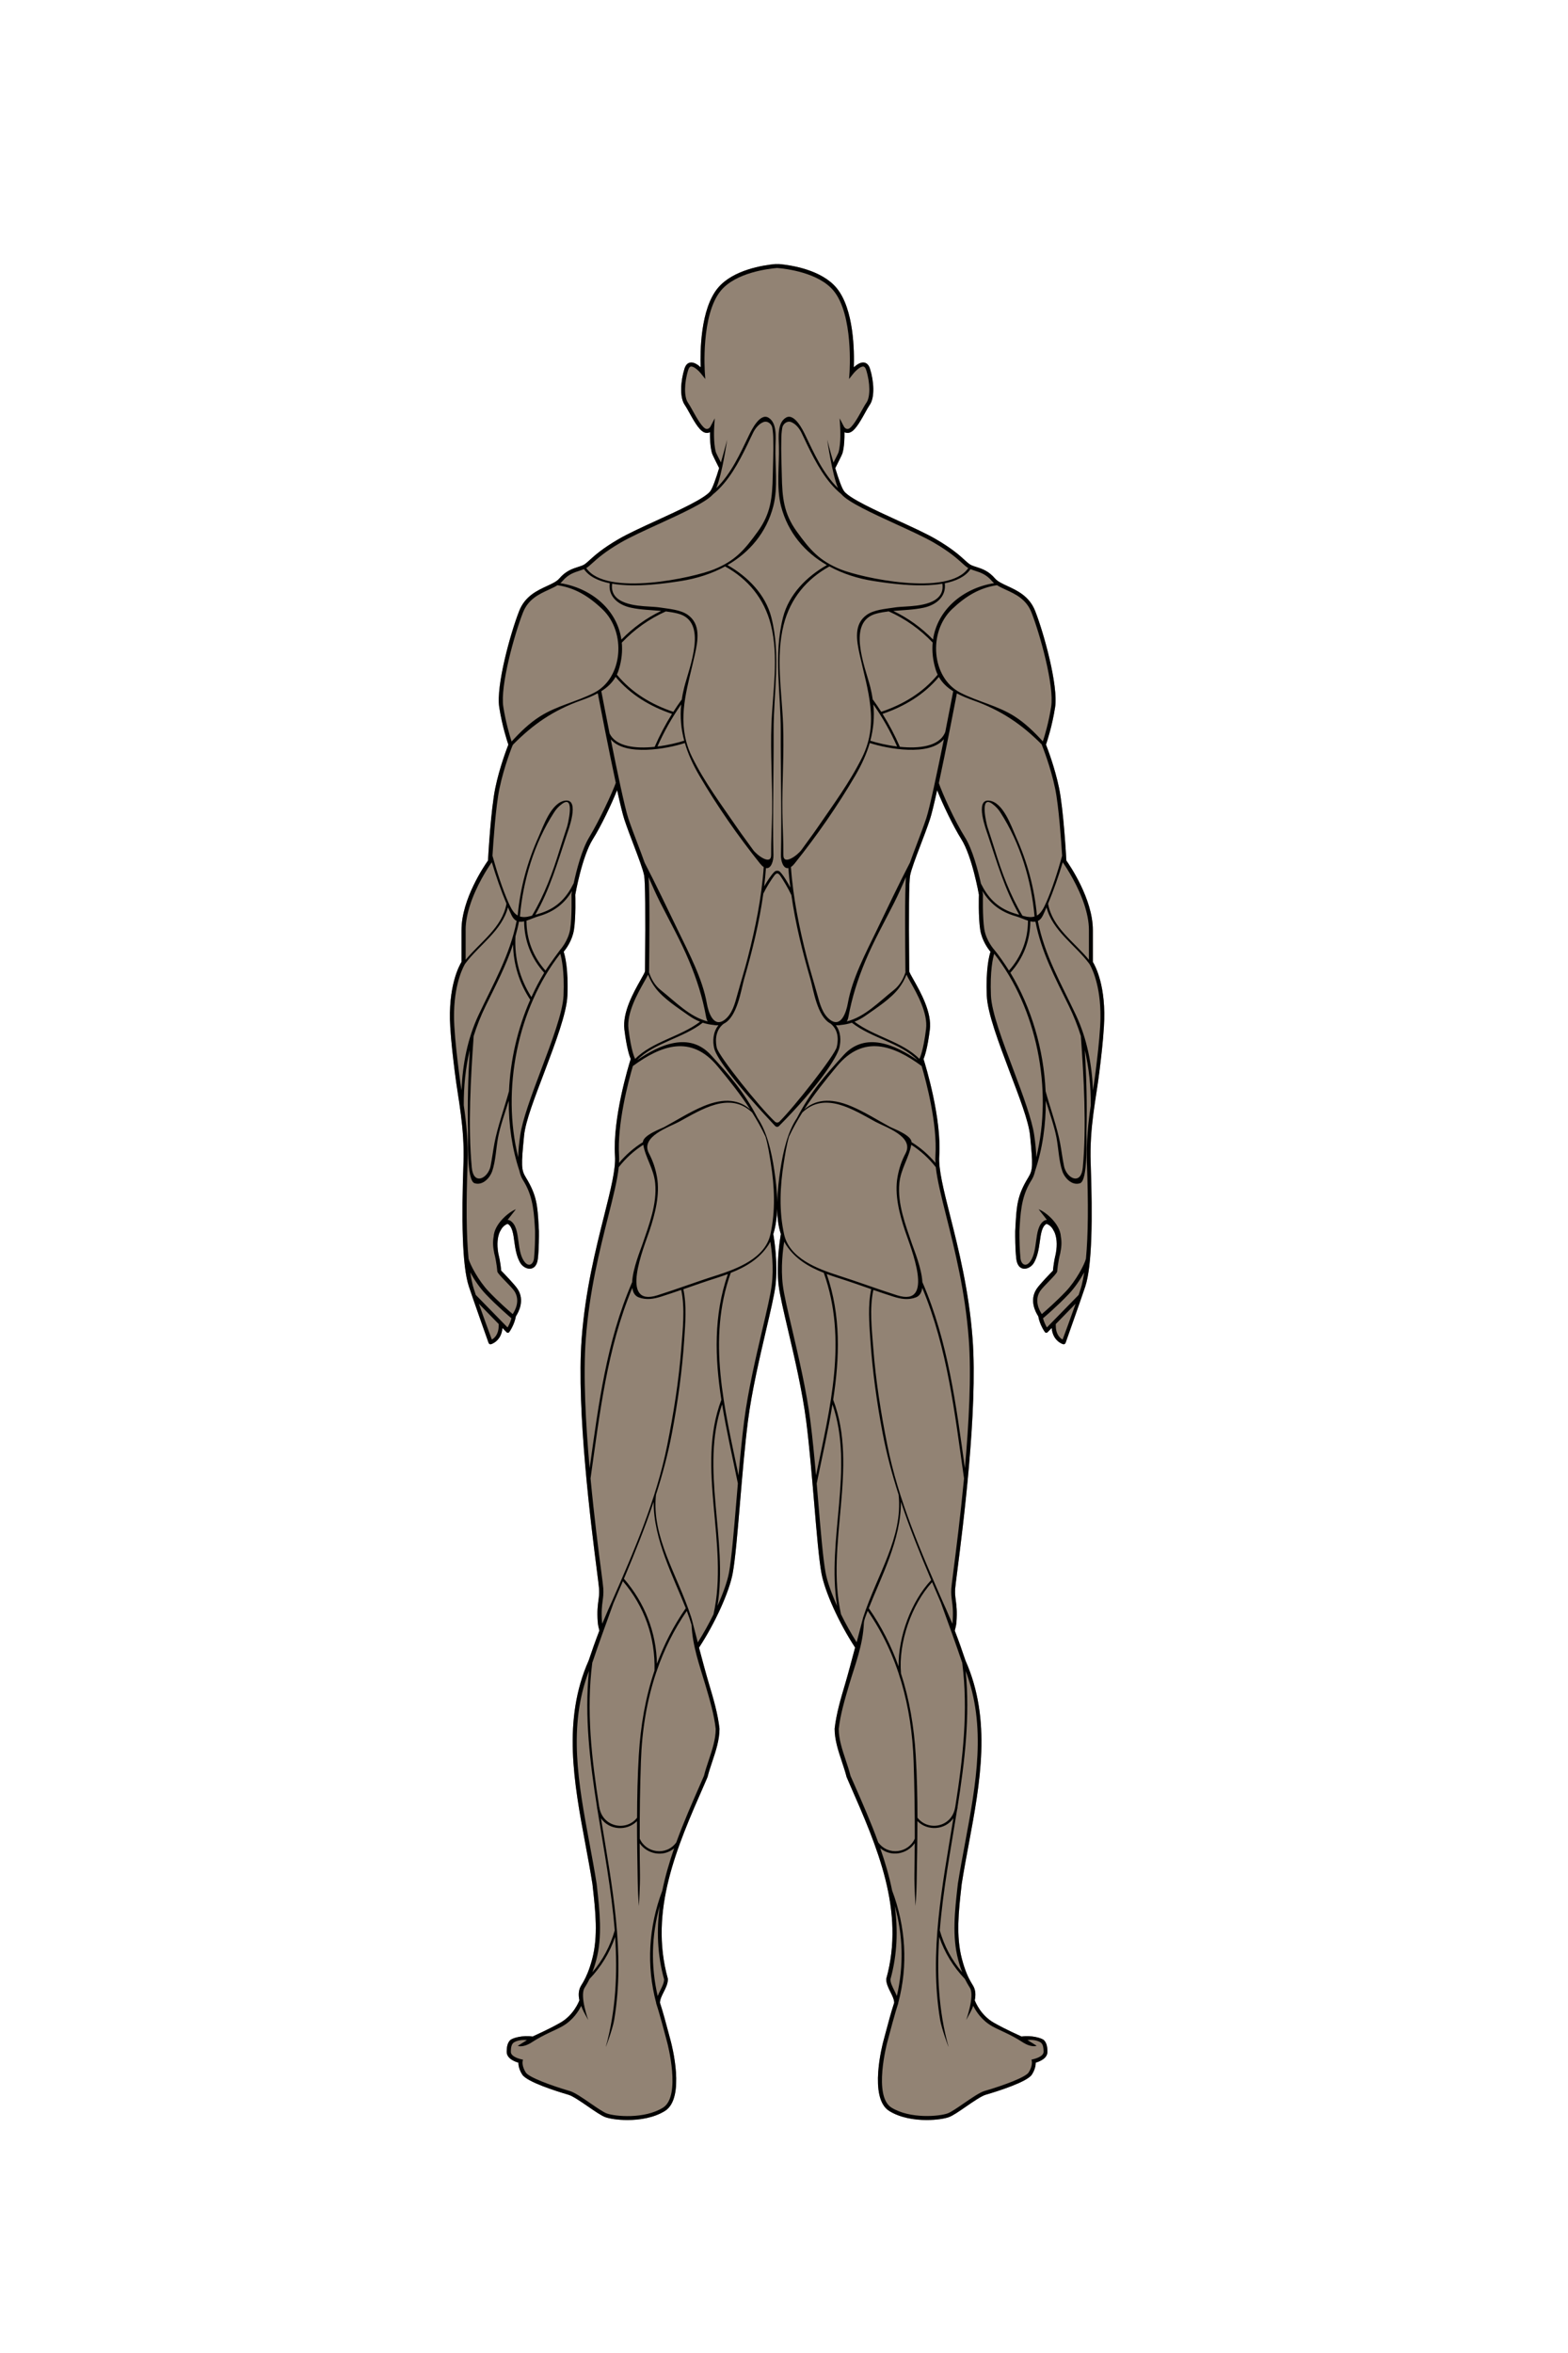 <?xml version="1.0" encoding="utf-8"?>
<!-- Generator: Adobe Illustrator 26.0.1, SVG Export Plug-In . SVG Version: 6.00 Build 0)  -->
<svg version="1.1" id="Layer_1" xmlns="http://www.w3.org/2000/svg" xmlns:xlink="http://www.w3.org/1999/xlink" x="0px" y="0px"
	 viewBox="0 0 432 648" style="enable-background:new 0 0 432 648;" xml:space="preserve">
<style type="text/css">
	.st0{display:none;opacity:0.5;fill:none;stroke:#a89984;stroke-width:0.05;stroke-miterlimit:10;}
	.st1{fill:#928374;}
</style>
<path class="st0" d="M418.44,444.92c-2.94,1.51-8.31,5.17-9.04,17.27"/>
<g id="White_00000008146272988381087930000002203879022052071609_">
	<path class="st1" d="M301.09,264.91v-8.77c0-8.56-6.4-17.88-7.3-19.15c-0.09-1.64-0.8-14.09-2.01-19.98
		c-1.14-5.55-3.18-10.87-3.6-11.94c0.32-0.94,1.71-5.16,2.51-10.29c0.92-5.91-3.09-20.42-5.5-26.54c-1.6-4.06-4.94-5.6-7.62-6.84
		c-1.45-0.67-2.7-1.25-3.41-2.07c-1.81-2.11-3.61-2.69-5.2-3.2c-0.42-0.13-0.82-0.26-1.21-0.42c-0.61-0.24-1.15-0.73-1.97-1.48
		c-1.39-1.26-3.49-3.17-7.99-5.78c-2.6-1.51-6.45-3.27-10.53-5.14c-6.11-2.8-13.04-5.97-14.66-7.97c-0.66-0.81-1.61-3.55-2.48-6.41
		c0.5-0.98,1.86-3.67,1.98-4.08c0.53-1.82,0.58-4.31,0.56-5.82c0.3,0.14,0.67,0.22,1.11,0.17c1.5-0.18,2.91-2.52,4.59-5.56
		c0.47-0.85,0.92-1.66,1.26-2.14c1.46-2.08,1.14-6.58,0.07-9.96c-0.31-0.98-0.84-1.55-1.57-1.69c-1-0.18-2.1,0.58-2.89,1.3
		c0.15-4.2,0.09-16.03-4.76-21.86c-4.18-5.02-12.54-6.26-15.71-6.56h-1.25c-3.17,0.3-11.53,1.55-15.71,6.56
		c-4.85,5.83-4.91,17.65-4.76,21.86c-0.79-0.72-1.88-1.48-2.89-1.3c-0.73,0.13-1.26,0.7-1.57,1.69c-1.06,3.37-1.38,7.88,0.07,9.96
		c0.34,0.49,0.79,1.29,1.26,2.14c1.68,3.04,3.09,5.38,4.59,5.56c0.44,0.06,0.81-0.03,1.11-0.17c-0.02,1.51,0.04,4,0.56,5.82
		c0.12,0.41,1.46,3.06,1.96,4.06c-0.87,2.87-1.83,5.61-2.49,6.43c-1.62,2-8.55,5.17-14.66,7.97c-4.08,1.87-7.94,3.64-10.53,5.14
		c-4.5,2.61-6.6,4.52-7.99,5.78c-0.82,0.74-1.36,1.24-1.97,1.48c-0.39,0.16-0.79,0.28-1.21,0.42c-1.59,0.51-3.39,1.09-5.2,3.2
		c-0.71,0.83-1.96,1.4-3.41,2.07c-2.68,1.24-6.02,2.77-7.62,6.84c-2.41,6.12-6.42,20.63-5.5,26.54c0.8,5.14,2.19,9.35,2.51,10.29
		c-0.42,1.07-2.46,6.39-3.6,11.94c-1.21,5.88-1.92,18.34-2.01,19.98c-0.9,1.27-7.3,10.59-7.3,19.15v8.77
		c-0.61,0.99-3.78,6.71-3.1,17.88c0.26,4.28,0.74,8.23,1.25,12.41c0.9,7.44,2.74,15.14,2.39,25.1c-0.54,15.19-0.41,28.19,1.48,33.96
		c0.81,2.49,5.22,14.98,5.42,15.51c0,0,0.18,0.57,0.73,0.4c0.03-0.01,2.81-0.8,3.11-4.45l1.15,1.18c0.2,0.21,0.55,0.18,0.72-0.05
		l0.05-0.08c0.09-0.12,1.38-1.97,1.78-4.27c0.82-1.25,2.48-4.46,0.47-7.52c-0.83-1.27-3.82-4.34-4.52-5.05
		c-0.05-0.63-0.25-2.61-0.79-4.75c-0.46-2.61-0.19-4.55,0.39-5.89c0.17-0.32,0.34-0.64,0.54-0.96c0.45-0.63,0.99-1.04,1.49-1.23
		c0.13-0.05,0.2-0.03,0.28,0.02c1.17,0.75,1.45,2.77,1.73,4.91c0.27,2,0.63,4.03,1.57,5.68c1.16,2.04,4.47,2.81,4.9-1.08
		c0.31-2.77,0.3-6.18,0.29-7.62l-0.08-1.46c-0.31-5.56-0.52-8.39-3.5-13.25c-1.31-2.13-1.33-3.31-0.51-11.58
		c0.4-4.03,2.99-10.59,5.62-17.55c3-7.95,6.11-16.17,6.31-20.94c0.31-7.39-0.67-11.06-1.02-12.12c0.62-0.75,2.36-3.06,2.83-6.05
		c0.55-3.47,0.38-9.51,0.36-9.66c0.02-0.1,1.84-10.52,4.85-15.3c2.22-3.52,5.21-9.79,6.68-13.51c0.81,3.7,1.54,6.7,2,8.1
		c0.74,2.23,1.69,4.7,2.6,7.1c1.3,3.42,2.53,6.64,2.85,8.33c0.31,1.65,0.39,10.04,0.25,24.92c-0.01,0.78-0.01,1.29-0.01,1.44
		c-0.03,0.28-0.66,1.4-1.22,2.38c-1.89,3.34-5.05,8.93-4.47,13.66c0.65,5.27,1.45,7.47,1.74,8.13c-0.6,1.9-5,16.31-4.33,26.71
		c0.24,3.63-1.19,9.28-2.99,16.44c-2.32,9.23-5.22,20.72-6.2,33.98c-1.45,19.62,2.68,51.84,4.23,63.97c0.33,2.6,0.55,4.31,0.58,4.83
		c0.08,1.28-0.04,2.16-0.18,3.19c-0.19,1.39-0.4,2.97-0.19,5.93c0.05,0.67,0.21,1.47,0.45,2.36c-1.09,2.83-2.09,5.65-2.96,8.26
		c-7.26,16.33-4.03,33.68-0.91,50.46c0.68,3.64,1.38,7.4,1.96,11.08l0.1,0.85c0.74,6.62,1.5,13.47-0.15,19.74
		c-0.84,3.17-1.72,5.02-2.36,6.18c0,0-0.01,0.01-0.01,0.01c-0.06,0.05-0.08,0.11-0.09,0.17c-0.15,0.26-0.29,0.49-0.41,0.68
		c-0.12,0.19-0.21,0.35-0.29,0.49c-0.66,1.19-0.67,2.56-0.38,3.88c-0.2,0.51-1.63,4.13-5.29,6.2c-3.44,1.95-6.51,3.24-7.61,3.79
		c-2.57-0.42-5.59,0.37-6.2,1.03c-0.46,0.49-0.93,1.26-0.93,3.18c0,1.85,2.23,2.7,3.22,2.98c0,0.66,0.16,1.88,1.07,3.29
		c1.3,2.02,9.35,4.56,12.75,5.56c1.16,0.34,3.4,1.88,5.38,3.24c1.86,1.28,3.62,2.49,4.7,2.9c1.1,0.41,3.43,0.81,6.15,0.81
		c3.34,0,7.29-0.6,10.33-2.5c5.75-3.59,1.79-18.51,1.62-19.15c-0.2-0.74-0.42-1.57-0.65-2.43c-0.72-2.7-1.53-5.75-2.35-8.23
		c0.03-0.94,0.52-1.92,1.04-2.95c0.57-1.13,1.15-2.3,1.15-3.53l-0.02-0.15c-5.2-18.71,2.52-36.3,9.99-53.31l0.95-2.2
		c0.36-1.44,0.85-2.91,1.33-4.33c0.97-2.91,1.97-5.92,1.97-8.98c-0.46-4.17-1.67-8.24-2.96-12.56c-0.76-2.56-1.78-6.34-2.69-9.77
		c4.44-6.76,8.35-15.37,9.29-20.49c0.7-3.82,1.31-11.04,2.01-19.41c0.62-7.39,1.33-15.77,2.18-22.46c1.06-8.26,3.25-17.58,5-25.07
		c1.2-5.12,2.24-9.55,2.58-12.21c0.75-5.9-0.34-12.83-0.59-14.27c0.68-2.12,0.98-4.52,1.04-6.97c0.06,2.45,0.35,4.86,1.04,6.97
		c-0.25,1.44-1.34,8.37-0.59,14.27c0.34,2.67,1.38,7.09,2.58,12.21c1.76,7.49,3.94,16.81,5,25.07c0.86,6.69,1.56,15.06,2.19,22.46
		c0.7,8.37,1.31,15.59,2.01,19.41c0.94,5.11,4.83,13.7,9.27,20.46c-0.95,3.58-1.99,7.47-2.68,9.8c-1.28,4.31-2.49,8.39-2.96,12.56
		c0,3.07,1,6.07,1.97,8.98c0.47,1.42,0.97,2.9,1.33,4.33l0.95,2.2c7.47,17.01,15.19,34.6,9.99,53.31l-0.02,0.15
		c0,1.22,0.58,2.39,1.15,3.53c0.52,1.04,1.01,2.01,1.04,2.95c-0.82,2.48-1.63,5.53-2.35,8.23c-0.23,0.87-0.45,1.69-0.65,2.43
		c-0.17,0.64-4.12,15.56,1.62,19.15c3.04,1.9,6.99,2.5,10.33,2.5c2.73,0,5.05-0.4,6.15-0.81c1.08-0.4,2.84-1.61,4.7-2.9
		c1.98-1.36,4.22-2.9,5.38-3.24c3.4-1,11.45-3.54,12.75-5.56c0.91-1.41,1.06-2.63,1.07-3.29c0.99-0.29,3.22-1.13,3.22-2.98
		c0-1.92-0.47-2.68-0.93-3.18c-0.61-0.65-3.62-1.44-6.2-1.03c-1.1-0.55-4.17-1.84-7.61-3.79c-3.66-2.07-5.09-5.69-5.29-6.2
		c0.28-1.32,0.28-2.69-0.38-3.88c-0.08-0.14-0.17-0.3-0.29-0.49c-0.12-0.19-0.26-0.42-0.41-0.68c-0.01-0.06-0.03-0.12-0.09-0.17
		c0,0-0.01-0.01-0.01-0.01c-0.65-1.15-1.53-3.01-2.36-6.18c-1.65-6.27-0.89-13.11-0.15-19.74l0.1-0.85
		c0.58-3.68,1.28-7.44,1.96-11.08c3.12-16.78,6.35-34.13-0.91-50.46c-0.87-2.61-1.86-5.42-2.95-8.24c0.25-0.9,0.41-1.7,0.46-2.38
		c0.21-2.96,0-4.54-0.18-5.93c-0.14-1.02-0.25-1.91-0.18-3.19c0.03-0.52,0.25-2.24,0.58-4.83c1.55-12.13,5.68-44.35,4.23-63.97
		c-0.98-13.26-3.87-24.75-6.2-33.98c-1.8-7.16-3.23-12.82-2.99-16.44c0.68-10.39-3.73-24.81-4.33-26.71
		c0.29-0.66,1.09-2.86,1.74-8.13c0.58-4.72-2.58-10.31-4.47-13.66c-0.56-0.98-1.19-2.1-1.21-2.38c0-0.15,0-0.67-0.01-1.44
		c-0.15-14.88-0.06-23.27,0.25-24.92c0.32-1.69,1.55-4.91,2.85-8.33c0.91-2.39,1.86-4.87,2.6-7.1c0.47-1.4,1.18-4.39,2-8.07
		c1.47,3.73,4.45,9.97,6.66,13.48c3.01,4.77,4.83,15.19,4.85,15.3c-0.01,0.15-0.19,6.18,0.36,9.66c0.47,2.99,2.21,5.3,2.83,6.05
		c-0.35,1.06-1.32,4.73-1.02,12.12c0.2,4.77,3.31,12.99,6.31,20.94c2.63,6.96,5.21,13.53,5.62,17.55c0.82,8.27,0.8,9.45-0.51,11.58
		c-2.99,4.86-3.19,7.69-3.5,13.25l-0.08,1.46c-0.01,1.45-0.02,4.85,0.29,7.62c0.43,3.9,3.74,3.12,4.9,1.08
		c0.94-1.66,1.3-3.68,1.57-5.68c0.29-2.14,0.56-4.16,1.73-4.91c0.08-0.05,0.15-0.07,0.28-0.02c0.51,0.19,1.04,0.6,1.49,1.23
		c0.19,0.32,0.37,0.64,0.54,0.96c0.59,1.34,0.86,3.28,0.39,5.89c-0.54,2.15-0.74,4.12-0.79,4.75c-0.7,0.71-3.69,3.78-4.52,5.05
		c-2.01,3.06-0.35,6.27,0.47,7.52c0.4,2.3,1.69,4.15,1.78,4.27l0.05,0.08c0.17,0.24,0.51,0.26,0.72,0.05l1.15-1.18
		c0.3,3.65,3.08,4.44,3.11,4.45c0.55,0.17,0.73-0.4,0.73-0.4c0.2-0.53,4.6-13.02,5.42-15.51c1.88-5.78,2.02-18.78,1.48-33.96
		c-0.35-9.96,1.49-17.66,2.39-25.1c0.51-4.18,0.99-8.12,1.25-12.41C304.87,271.62,301.7,265.9,301.09,264.91z"/>
</g>
<path id="Outline_black_00000012467778204523605170000009782990369117439880_" d="M301.09,264.91v-8.77c0-8.56-6.4-17.88-7.3-19.15
	c-0.09-1.64-0.8-14.09-2.01-19.98c-1.14-5.55-3.18-10.87-3.6-11.94c0.32-0.94,1.71-5.16,2.51-10.29c0.92-5.91-3.09-20.42-5.5-26.54
	c-1.6-4.06-4.94-5.6-7.62-6.84c-1.45-0.67-2.7-1.25-3.41-2.07c-1.81-2.11-3.61-2.69-5.2-3.2c-0.42-0.13-0.82-0.26-1.21-0.42
	c-0.61-0.24-1.15-0.73-1.97-1.48c-1.39-1.26-3.49-3.17-7.99-5.78c-2.6-1.51-6.45-3.27-10.53-5.14c-6.11-2.8-13.04-5.97-14.66-7.97
	c-0.66-0.81-1.61-3.55-2.48-6.41c0.5-0.98,1.86-3.67,1.98-4.08c0.53-1.82,0.58-4.31,0.56-5.82c0.3,0.14,0.67,0.22,1.11,0.17
	c1.5-0.18,2.91-2.52,4.59-5.56c0.47-0.85,0.92-1.66,1.26-2.14c1.46-2.08,1.14-6.58,0.07-9.96c-0.31-0.98-0.84-1.55-1.57-1.69
	c-1-0.18-2.1,0.58-2.89,1.3c0.15-4.2,0.09-16.03-4.76-21.86c-4.18-5.02-12.54-6.26-15.71-6.56h-1.25
	c-3.17,0.3-11.53,1.55-15.71,6.56c-4.86,5.83-4.91,17.65-4.76,21.86c-0.79-0.72-1.88-1.48-2.89-1.3c-0.73,0.13-1.26,0.7-1.57,1.69
	c-1.06,3.37-1.38,7.88,0.07,9.96c0.34,0.49,0.79,1.29,1.26,2.14c1.68,3.04,3.09,5.38,4.59,5.56c0.44,0.05,0.81-0.03,1.11-0.17
	c-0.02,1.51,0.04,4,0.56,5.82c0.12,0.41,1.46,3.06,1.96,4.06c-0.87,2.87-1.83,5.61-2.49,6.43c-1.62,2-8.55,5.17-14.66,7.97
	c-4.08,1.87-7.94,3.64-10.53,5.14c-4.49,2.61-6.6,4.52-7.99,5.78c-0.82,0.74-1.36,1.24-1.97,1.48c-0.39,0.16-0.79,0.28-1.21,0.42
	c-1.59,0.51-3.39,1.09-5.2,3.2c-0.71,0.83-1.96,1.4-3.41,2.07c-2.68,1.24-6.02,2.77-7.62,6.84c-2.41,6.12-6.42,20.63-5.5,26.54
	c0.8,5.14,2.19,9.35,2.51,10.29c-0.42,1.07-2.46,6.39-3.6,11.94c-1.21,5.88-1.92,18.34-2.01,19.98c-0.9,1.27-7.3,10.59-7.3,19.15
	v8.77c-0.61,0.99-3.78,6.71-3.1,17.88c0.26,4.28,0.74,8.23,1.25,12.41c0.9,7.44,2.74,15.14,2.39,25.1
	c-0.54,15.19-0.41,28.19,1.48,33.96c0.81,2.49,5.22,14.98,5.42,15.51c0,0,0.18,0.57,0.73,0.4c0.03-0.01,2.81-0.8,3.11-4.45
	l1.15,1.18c0.2,0.21,0.55,0.18,0.72-0.05l0.05-0.08c0.09-0.12,1.38-1.97,1.78-4.27c0.82-1.25,2.48-4.46,0.47-7.52
	c-0.83-1.27-3.82-4.34-4.52-5.05c-0.05-0.63-0.25-2.61-0.79-4.75c-0.46-2.61-0.19-4.55,0.39-5.89c0.17-0.32,0.34-0.64,0.54-0.96
	c0.45-0.63,0.99-1.04,1.49-1.23c0.13-0.05,0.2-0.03,0.28,0.02c1.17,0.75,1.45,2.77,1.73,4.91c0.27,2,0.63,4.03,1.57,5.68
	c1.16,2.04,4.47,2.81,4.9-1.08c0.31-2.77,0.3-6.18,0.29-7.62l-0.08-1.46c-0.31-5.56-0.52-8.39-3.5-13.25
	c-1.31-2.13-1.33-3.31-0.51-11.58c0.4-4.03,2.99-10.59,5.62-17.55c3-7.95,6.11-16.17,6.31-20.94c0.31-7.39-0.67-11.06-1.02-12.12
	c0.62-0.75,2.36-3.06,2.83-6.05c0.55-3.47,0.38-9.51,0.36-9.66c0.02-0.1,1.84-10.52,4.85-15.3c2.22-3.52,5.21-9.79,6.68-13.51
	c0.81,3.7,1.54,6.7,2,8.1c0.74,2.23,1.69,4.7,2.6,7.1c1.3,3.42,2.53,6.64,2.85,8.33c0.31,1.65,0.39,10.04,0.25,24.92
	c-0.01,0.78-0.01,1.29-0.01,1.44c-0.03,0.28-0.66,1.4-1.21,2.38c-1.89,3.34-5.05,8.93-4.47,13.66c0.65,5.27,1.45,7.47,1.74,8.13
	c-0.6,1.9-5,16.31-4.33,26.71c0.24,3.63-1.19,9.28-2.99,16.44c-2.32,9.23-5.22,20.72-6.2,33.98c-1.45,19.62,2.68,51.84,4.23,63.97
	c0.33,2.6,0.55,4.31,0.58,4.83c0.08,1.28-0.04,2.16-0.18,3.19c-0.19,1.39-0.4,2.97-0.19,5.93c0.05,0.67,0.21,1.47,0.45,2.36
	c-1.09,2.83-2.09,5.65-2.96,8.26c-7.26,16.33-4.03,33.68-0.91,50.46c0.68,3.64,1.38,7.4,1.96,11.08l0.09,0.85
	c0.74,6.62,1.5,13.47-0.15,19.74c-0.84,3.17-1.72,5.02-2.36,6.18c-0.01,0-0.01,0.01-0.01,0.01c-0.06,0.05-0.08,0.11-0.09,0.17
	c-0.15,0.26-0.29,0.49-0.41,0.68c-0.12,0.19-0.21,0.35-0.29,0.49c-0.66,1.19-0.67,2.56-0.38,3.88c-0.2,0.51-1.63,4.13-5.29,6.2
	c-3.44,1.95-6.51,3.24-7.61,3.79c-2.57-0.42-5.59,0.37-6.2,1.03c-0.46,0.49-0.93,1.26-0.93,3.18c0,1.85,2.23,2.7,3.22,2.98
	c0,0.66,0.16,1.88,1.07,3.29c1.3,2.02,9.35,4.56,12.75,5.56c1.16,0.34,3.4,1.88,5.38,3.24c1.86,1.28,3.62,2.49,4.7,2.9
	c1.1,0.41,3.43,0.81,6.15,0.81c3.34,0,7.29-0.6,10.33-2.5c5.75-3.59,1.79-18.51,1.62-19.15c-0.2-0.74-0.42-1.57-0.65-2.43
	c-0.72-2.69-1.53-5.75-2.35-8.23c0.03-0.94,0.52-1.92,1.04-2.95c0.57-1.13,1.15-2.3,1.15-3.53l-0.02-0.15
	c-5.2-18.71,2.52-36.3,9.99-53.31l0.95-2.2c0.36-1.44,0.85-2.91,1.33-4.33c0.97-2.91,1.97-5.92,1.97-8.98
	c-0.46-4.17-1.67-8.24-2.96-12.56c-0.76-2.56-1.78-6.34-2.69-9.77c4.44-6.76,8.35-15.37,9.29-20.49c0.7-3.82,1.31-11.04,2.01-19.41
	c0.62-7.39,1.33-15.77,2.18-22.46c1.06-8.26,3.25-17.58,5-25.07c1.2-5.12,2.24-9.55,2.58-12.21c0.75-5.9-0.34-12.83-0.59-14.27
	c0.68-2.12,0.98-4.52,1.04-6.97c0.06,2.45,0.35,4.86,1.04,6.97c-0.25,1.44-1.34,8.37-0.59,14.27c0.34,2.67,1.38,7.09,2.58,12.21
	c1.76,7.49,3.94,16.81,5,25.07c0.86,6.69,1.56,15.06,2.19,22.46c0.7,8.37,1.31,15.59,2.01,19.41c0.94,5.11,4.83,13.7,9.27,20.46
	c-0.95,3.58-1.99,7.47-2.68,9.8c-1.28,4.31-2.49,8.39-2.96,12.56c0,3.07,1,6.07,1.97,8.98c0.47,1.42,0.97,2.9,1.33,4.33l0.95,2.2
	c7.47,17.01,15.19,34.6,9.99,53.31l-0.02,0.15c0,1.22,0.58,2.39,1.15,3.53c0.52,1.04,1.01,2.01,1.04,2.95
	c-0.82,2.48-1.63,5.53-2.35,8.23c-0.23,0.87-0.45,1.69-0.65,2.43c-0.17,0.64-4.12,15.56,1.62,19.15c3.04,1.9,6.99,2.5,10.33,2.5
	c2.73,0,5.05-0.4,6.15-0.81c1.08-0.4,2.84-1.61,4.7-2.9c1.98-1.36,4.22-2.9,5.38-3.24c3.4-1,11.45-3.54,12.75-5.56
	c0.91-1.41,1.06-2.63,1.07-3.29c0.99-0.29,3.22-1.13,3.22-2.98c0-1.92-0.47-2.68-0.93-3.18c-0.61-0.65-3.62-1.44-6.2-1.03
	c-1.1-0.55-4.17-1.84-7.61-3.79c-3.66-2.07-5.09-5.69-5.29-6.2c0.28-1.32,0.28-2.68-0.38-3.88c-0.08-0.14-0.17-0.3-0.29-0.49
	c-0.12-0.19-0.25-0.42-0.41-0.68c-0.01-0.06-0.03-0.12-0.09-0.17c0,0-0.01-0.01-0.01-0.01c-0.65-1.15-1.53-3.01-2.36-6.18
	c-1.65-6.27-0.89-13.11-0.15-19.74l0.09-0.85c0.58-3.68,1.28-7.44,1.96-11.08c3.12-16.78,6.35-34.13-0.91-50.46
	c-0.87-2.61-1.86-5.42-2.95-8.24c0.25-0.9,0.41-1.7,0.46-2.38c0.21-2.96,0-4.54-0.18-5.93c-0.14-1.02-0.25-1.91-0.18-3.19
	c0.03-0.52,0.25-2.24,0.58-4.83c1.55-12.13,5.68-44.35,4.23-63.97c-0.98-13.26-3.87-24.75-6.2-33.98
	c-1.8-7.16-3.23-12.82-2.99-16.44c0.68-10.39-3.73-24.81-4.33-26.71c0.29-0.66,1.09-2.86,1.74-8.13c0.58-4.72-2.58-10.31-4.47-13.66
	c-0.56-0.98-1.19-2.1-1.21-2.38c0-0.15,0-0.67-0.01-1.44c-0.15-14.88-0.06-23.27,0.25-24.92c0.32-1.69,1.55-4.91,2.85-8.33
	c0.91-2.39,1.86-4.87,2.6-7.1c0.47-1.4,1.18-4.39,2-8.07c1.47,3.73,4.45,9.97,6.66,13.48c3.01,4.77,4.83,15.19,4.85,15.3
	c-0.01,0.15-0.19,6.18,0.36,9.66c0.47,2.99,2.21,5.3,2.83,6.05c-0.35,1.06-1.32,4.73-1.02,12.12c0.2,4.77,3.31,12.99,6.31,20.94
	c2.63,6.96,5.21,13.53,5.61,17.55c0.82,8.27,0.8,9.45-0.51,11.58c-2.99,4.86-3.19,7.69-3.5,13.25l-0.08,1.46
	c-0.01,1.45-0.02,4.85,0.29,7.62c0.43,3.9,3.74,3.12,4.9,1.08c0.94-1.66,1.3-3.68,1.57-5.68c0.29-2.14,0.56-4.16,1.73-4.91
	c0.08-0.05,0.15-0.07,0.28-0.02c0.51,0.19,1.04,0.6,1.49,1.23c0.19,0.32,0.37,0.64,0.54,0.96c0.59,1.34,0.86,3.28,0.39,5.89
	c-0.54,2.15-0.74,4.12-0.79,4.75c-0.7,0.71-3.69,3.78-4.52,5.05c-2.01,3.06-0.35,6.27,0.47,7.52c0.4,2.3,1.69,4.15,1.78,4.27
	l0.05,0.08c0.17,0.24,0.51,0.26,0.72,0.05l1.15-1.18c0.3,3.65,3.08,4.44,3.11,4.45c0.55,0.17,0.73-0.4,0.73-0.4
	c0.2-0.53,4.6-13.02,5.42-15.51c1.88-5.78,2.02-18.78,1.48-33.96c-0.35-9.96,1.49-17.66,2.39-25.1c0.51-4.18,0.99-8.12,1.25-12.41
	C304.87,271.62,301.7,265.9,301.09,264.91z M292.81,237.5c0.05,0.07,3.26,4.54,5.38,10.08c0.07,0.19,0.14,0.38,0.21,0.57
	c0.03,0.09,0.07,0.19,0.1,0.28c0.07,0.19,0.13,0.38,0.2,0.57c0.77,2.32,1.31,4.78,1.31,7.14v8.18c-4.14-5.01-10.1-8.89-11.25-15.45
	c1.5-3.61,2.91-7.65,4.04-11.41L292.81,237.5z M274.68,161.16c0.72,0.45,1.56,0.84,2.43,1.24c2.64,1.21,5.62,2.59,7.06,6.24
	c2.37,6.02,6.33,20.25,5.44,25.97c-0.69,4.39-1.8,8.08-2.29,9.57c-2.36-2.57-4.87-5.02-7.77-6.88c-4.73-3.01-10.1-4.03-15.01-6.57
	c-7.86-4.06-8.92-16.58-2.25-22.97C266.12,164.12,270,161.84,274.68,161.16z M215.75,199.49c-0.34-8.94-2.08-18.63,0.16-27.44
	c1.84-7.23,6.3-12.56,12.6-16.06c3.69,2.01,7.84,3.35,12.15,4.01c3.8,0.59,12.33,1.88,18.97,0.75c0.84,5.71-6.87,6.09-10.12,6.29
	c-1.1,0.07-2.16,0.11-3.26,0.29c-2.3,0.36-5.41,0.58-7.41,1.97c-3.69,2.57-2.85,7.1-1.97,11.06c2.14,9.65,5.41,18.59,0.69,28.15
	c-3.42,6.92-8.07,13.19-12.42,19.54c-1.39,2.03-2.88,3.96-4.3,5.97c-1.03,1.45-5.04,4.48-5.01,1.43c0.04-3.88-0.22-7.77-0.27-11.64
	C215.44,215.71,216.06,207.57,215.75,199.49z M257.81,184.47c0.15,0.47,0.33,0.91,0.53,1.33c-4.07,4.95-9.5,8.2-15.55,10.23
	c-0.7-1.1-1.44-2.18-2.2-3.24c-0.04-0.05-0.08-0.08-0.13-0.1c-0.16-1.11-0.38-2.25-0.67-3.41c-1.42-5.59-6.71-18.18,1.75-20.32
	c1.1-0.28,2.2-0.46,3.31-0.59c4.58,2.05,8.61,4.91,12.08,8.55c0.01,0.01,0.02,0.01,0.03,0.02
	C256.74,179.3,256.99,181.82,257.81,184.47z M240.62,193.99c2.56,3.64,4.74,7.5,6.54,11.59c-2.9-0.35-5.61-1.02-7.38-1.59
	C240.64,200.76,240.96,197.47,240.62,193.99z M243.15,196.6c6.01-2.05,11.43-5.28,15.52-10.17c0.96,1.68,2.34,2.94,3.95,3.94
	c-0.35,1.84-1.19,6.17-2.19,11.22c-1.59,4.03-7.24,4.61-12.51,4.08C246.55,202.51,244.96,199.49,243.15,196.6z M267.38,156.75
	c0.4,0.16,0.81,0.29,1.24,0.43c1.52,0.49,3.1,0.99,4.7,2.87c0.17,0.2,0.36,0.38,0.57,0.55c-8.6,1.37-15.64,7.33-16.83,15.53
	c-3.19-3.27-6.84-5.91-10.95-7.88c2.8-0.25,5.6-0.3,8.35-0.89c3.73-0.81,6.3-3.27,5.83-6.72
	C263.36,160.02,265.96,158.83,267.38,156.75z M246.8,144.32c4.06,1.86,7.89,3.61,10.44,5.09c4.39,2.55,6.44,4.41,7.8,5.64
	c0.66,0.6,1.18,1.07,1.73,1.4c-5.48,7.99-29.61,2.6-35.16,0.36c-5.93-2.4-8.46-5.42-12.11-10.46c-3.58-4.95-3.98-9.35-4.1-15.26
	c-0.07-3.37-0.24-6.77-0.14-10.14c0-1.01,0.08-2,0.24-3c0.11-1.15,1.31-2.16,2.48-1.71c1.27,0.49,2.24,1.74,2.82,2.9
	c0.54,1.08,1.03,2.19,1.56,3.28c2.4,4.94,5.15,10.17,9.45,13.68C233.67,138.3,240.34,141.36,246.8,144.32z M200.33,121.1
	c0,0-0.76,3-1.71,6.26c-0.47-0.91-1.3-2.54-1.38-2.8c-0.74-2.55-0.48-6.73-0.48-6.77l0.16-2.58l-1.2,2.3
	c-0.01,0.03-0.39,0.69-1.09,0.62c-1.07-0.13-2.76-3.18-3.77-5c-0.51-0.92-0.95-1.71-1.32-2.24c-1.09-1.55-1.06-5.42,0.07-9
	c0.18-0.57,0.42-0.89,0.72-0.94c0.78-0.14,2.15,1.1,2.88,2.03l1.11,1.4l-0.13-1.78c-0.01-0.16-1.13-15.91,4.43-22.58
	c4.12-4.95,13.01-6.01,15.5-6.22c2.48,0.2,11.37,1.27,15.5,6.22c5.56,6.67,4.44,22.42,4.43,22.58l-0.13,1.78l1.11-1.4
	c0.74-0.93,2.1-2.17,2.88-2.03c0.3,0.06,0.55,0.37,0.73,0.94c1.13,3.58,1.16,7.45,0.07,9c-0.38,0.54-0.81,1.33-1.32,2.24
	c-1.01,1.82-2.7,4.87-3.77,5c-0.7,0.08-1.07-0.59-1.09-0.62l-1.2-2.3l0.16,2.58c0,0.04,0.26,4.22-0.47,6.77
	c-0.08,0.26-0.92,1.93-1.39,2.83c-0.96-3.28-1.72-6.29-1.72-6.29c0.06,0.43,1.31,9.2,2.95,13.31c-4.12-4-6.6-9.62-9.07-14.74
	c-0.56-1.16-2.93-6.04-5.26-4.65c-2.41,1.43-2,5.43-1.93,7.82c0.15,5.3-0.75,11.37,0.58,16.54c1.91,7.37,6.6,12.75,12.63,16.24
	c-5.57,3.16-10.47,8.08-12.08,14.4c-2.65,10.41-0.58,20.83-0.63,31.39c-0.05,11.32,0.32,22.74,0.05,34.03
	c-0.04,1.68,0.66,3.9,2.06,3.62c0.12,1.79,0.32,3.58,0.54,5.36c-0.71-1.33-1.88-3.35-2.87-4.34c-0.4-0.4-1.13-0.38-1.55,0.04
	c-0.95,0.96-2.04,2.65-2.8,4c0.2-1.69,0.38-3.37,0.5-5.06c1.4,0.28,2.1-1.94,2.06-3.62c-0.27-11.3,0.1-22.72,0.05-34.03
	c-0.04-10.56,2.03-20.98-0.63-31.39c-1.61-6.32-6.51-11.24-12.08-14.4c6.03-3.49,10.72-8.87,12.63-16.24
	c1.34-5.17,0.43-11.24,0.58-16.54c0.07-2.39,0.48-6.39-1.93-7.82c-2.33-1.38-4.7,3.49-5.26,4.65c-2.48,5.13-4.97,10.76-9.11,14.77
	C199.01,130.34,200.27,121.53,200.33,121.1z M228.81,281.88c2.64,2.07,1.98,5.41,1.72,6.48c-0.55,2.31-11.92,16.75-15.82,20.55
	c-0.3,0.3-0.87,0.3-1.18,0.01c-4.2-3.89-15.49-18.03-16.04-20.34c-0.26-1.08-0.82-4.54,1.86-6.63c3.81-1.82,4.83-9.46,5.68-12.38
	c2.22-7.66,4.17-15.52,5.27-23.47c0.87-1.78,2.2-3.89,3.05-5c0.61-0.79,1.07-0.71,1.62,0.08c0.73,1.04,2.22,3.51,3.07,5.34
	c1.11,7.81,3.03,15.53,5.22,23.06C224.1,272.46,225.11,279.94,228.81,281.88z M171.31,176.96c0.02-0.01,0.03-0.02,0.05-0.03
	c3.46-3.63,7.5-6.5,12.08-8.55c1.11,0.13,2.21,0.31,3.31,0.59c8.46,2.14,3.17,14.73,1.76,20.32c-0.29,1.16-0.52,2.29-0.67,3.41
	c-0.05,0.02-0.09,0.05-0.13,0.1c-0.77,1.06-1.5,2.14-2.2,3.24c-6.06-2.04-11.48-5.29-15.56-10.25c0.2-0.42,0.38-0.85,0.52-1.32
	C171.29,181.83,171.53,179.31,171.31,176.96z M185.14,196.6c-1.81,2.89-3.4,5.91-4.77,9.07c-5.14,0.54-10.66,0.02-12.43-3.71
	c-1.04-5.22-1.91-9.73-2.27-11.61c1.6-1,2.98-2.27,3.94-3.94C173.7,191.32,179.12,194.55,185.14,196.6z M187.67,193.99
	c-0.34,3.48-0.03,6.77,0.84,9.99c-1.76,0.57-4.48,1.24-7.38,1.6C182.94,201.49,185.12,197.63,187.67,193.99z M191.42,180.36
	c0.88-3.97,1.72-8.49-1.97-11.06c-1.99-1.39-5.11-1.61-7.41-1.97c-1.09-0.17-2.16-0.22-3.26-0.29c-3.24-0.19-10.96-0.58-10.12-6.29
	c6.64,1.14,15.17-0.16,18.97-0.75c4.31-0.67,8.46-2,12.15-4.01c6.3,3.5,10.76,8.82,12.6,16.06c2.24,8.81,0.5,18.5,0.16,27.44
	c-0.31,8.08,0.31,16.21,0.19,24.31c-0.06,3.88-0.31,7.77-0.27,11.64c0.03,3.05-3.99,0.03-5.01-1.43c-1.42-2.01-2.91-3.94-4.3-5.97
	c-4.35-6.35-9.04-12.6-12.46-19.52c-0.73-1.47-1.26-2.92-1.64-4.37c0,0,0-0.01,0-0.01C186.95,196.19,189.61,188.53,191.42,180.36z
	 M163.23,155.05c1.36-1.23,3.41-3.09,7.8-5.64c2.55-1.48,6.39-3.24,10.44-5.09c6.41-2.94,13.02-5.97,14.94-8.16
	c4.34-3.52,7.1-8.77,9.52-13.74c0.53-1.09,1.02-2.2,1.57-3.28c0.58-1.16,1.55-2.41,2.82-2.9c1.17-0.45,2.37,0.56,2.48,1.71
	c0.16,0.99,0.24,1.99,0.24,3c0.1,3.37-0.08,6.77-0.14,10.14c-0.12,5.92-0.52,10.31-4.1,15.26c-3.65,5.04-6.18,8.06-12.11,10.46
	c-5.55,2.25-29.7,7.64-35.17-0.36C162.06,156.11,162.58,155.65,163.23,155.05z M154.94,160.05c1.61-1.88,3.18-2.38,4.7-2.87
	c0.43-0.14,0.85-0.28,1.26-0.44c1.42,2.08,4.02,3.27,7.09,3.89c-0.48,3.45,2.09,5.91,5.83,6.72c2.74,0.6,5.55,0.64,8.35,0.89
	c-4.11,1.97-7.77,4.62-10.97,7.9c-1.18-8.2-8.22-14.17-16.83-15.54C154.58,160.43,154.78,160.25,154.94,160.05z M138.66,194.62
	c-0.89-5.72,3.06-19.95,5.44-25.97c1.44-3.65,4.43-5.03,7.06-6.24c0.87-0.4,1.71-0.79,2.43-1.24c4.69,0.67,8.57,2.96,12.39,6.62
	c6.67,6.39,5.61,18.91-2.25,22.97c-4.91,2.54-10.28,3.55-15.01,6.57c-2.91,1.85-5.42,4.31-7.77,6.88
	C140.46,202.69,139.35,199,138.66,194.62z M128.28,256.14c0-2.36,0.53-4.81,1.31-7.14c0.06-0.19,0.13-0.38,0.19-0.57
	c0.03-0.09,0.07-0.19,0.1-0.28c0.07-0.19,0.14-0.38,0.21-0.57c2.11-5.54,5.33-10.02,5.38-10.08l0.03-0.04
	c1.12,3.76,2.53,7.8,4.04,11.41c-1.16,6.56-7.11,10.44-11.25,15.45V256.14z M127.15,300.27c-0.27-1.76-0.53-3.49-0.73-5.21
	c-0.51-4.16-0.98-8.09-1.24-12.34c-0.02-0.28-0.03-0.55-0.04-0.82c-0.01-0.15-0.01-0.3-0.02-0.44c-0.01-0.2-0.01-0.4-0.02-0.6
	c0-0.13-0.01-0.26-0.01-0.4c0-0.21,0-0.41,0-0.61c0-0.12,0-0.24,0-0.35c0-0.23,0.01-0.45,0.01-0.67c0-0.08,0-0.17,0-0.25
	c0.23-8.43,2.78-12.72,3.05-13.17c3.93-5.26,10.14-9.08,11.8-15.55c0.32,0.74,0.64,1.47,0.97,2.16c0.4,0.84,0.88,1.34,1.42,1.6
	c-1.82,9.37-6.45,17.3-10.49,25.9C128.77,286.07,127.45,293.13,127.15,300.27z M144.4,253.73c0.04,5.33,1.96,10.21,5.53,14.15
	c-1.3,2.15-2.47,4.39-3.52,6.71c-3.21-5.04-4.72-10.7-4.4-16.73c0.37-1.32,0.71-2.66,0.97-4.04
	C143.43,253.89,143.9,253.84,144.4,253.73z M143.24,252.39c0.86-9.91,3.93-20.15,9.36-28.58c0.59-0.96,1.33-1.76,2.24-2.42
	c3.74-2.76,1.53,5.86,1.39,6.29c-0.66,2.07-1.37,4.12-2,6.2c-1.94,6.37-4.24,12.58-7.65,18.28c-0.13,0.04-0.26,0.07-0.39,0.11
	C144.96,252.62,144.01,252.63,143.24,252.39z M146.08,275.32c-3.46,7.87-5.47,16.56-5.85,25.19c-1.22,4.47-3.17,9.88-4,14.3
	c-0.39,2.09-0.65,4.21-1.07,6.29c-0.03,0.13-0.06,0.26-0.09,0.38c-0.01,0.04-0.02,0.07-0.03,0.11c-0.03,0.09-0.06,0.18-0.09,0.27
	c-1.07,2.92-4.53,4.36-4.97-0.33c-1.08-11.46-0.28-24.84,0.52-36.21c0.87-2.79,1.96-5.56,3.31-8.3c2.81-5.73,5.62-11.11,7.55-16.95
	C141.44,265.54,143.05,270.71,146.08,275.32z M137.39,365.08c0,2.44-1.2,3.45-1.88,3.83c-0.58-1.54-2.27-6.13-3.59-9.88l5.48,5.61
	C137.4,364.79,137.39,364.98,137.39,365.08z M139.84,365.57l-8.75-8.95c-0.39-1.16-0.69-2.09-0.82-2.59
	c-0.28-1.09-0.52-2.31-0.72-3.63c1.08,1.98,2.64,4.28,4.26,5.98c3.18,3.34,6.55,6.2,7.1,6.67
	C140.62,364.11,140.16,365.02,139.84,365.57z M144.08,324.98c2.33,3.7,2.96,7.26,3.26,12.62l0.08,1.44
	c0.02,2.57-0.08,5.36-0.29,7.46c-0.17,1.72-1.56,2.72-2.88,0.62c-0.89-1.41-1.16-3.36-1.41-5.25c-0.32-2.39-0.63-4.66-2.23-5.69
	c-0.24-0.16-0.5-0.22-0.77-0.21c0.98-1.31,1.9-2.4,2.29-2.94c-1.86,0.67-5.95,3.99-6.13,7.56c-0.23,1.22-0.22,2.64,0.12,4.22
	c-0.01,0.06,0,0.13,0.02,0.21c0.71,2.62,0.87,5.14,0.88,5.17c0.22,0.85,3.82,4.05,4.69,5.37c1.69,2.57,0.24,5.28-0.46,6.33
	c-1.08-0.92-3.94-3.42-6.65-6.27c-2.73-2.87-5.16-7.46-5.51-8.99c-0.63-6.59-0.66-15.34-0.27-26.3c0.21-5.99-0.36-11.15-1.05-15.94
	c-0.03-5.23,0.49-10.28,1.66-15.22c-0.46,7.46-0.67,14.91-0.47,22.39c0.04,1.52-0.47,13.57,1.78,14.29
	c2.32,0.74,4.29-1.58,4.87-3.32c0.97-2.89,1.05-6.27,1.61-9.26c0.57-3.05,1.89-6.78,2.95-10.15c-0.04,6.68,0.91,13.27,2.94,19.35
	C143.31,323.42,143.63,324.26,144.08,324.98z M155.26,274.17c-0.19,4.59-3.27,12.73-6.24,20.6c-2.66,7.02-5.08,13.67-5.68,17.8
	c-0.32,2.22-0.55,4.29-0.57,6.15c-4.62-18.65-0.21-41,11.59-56.07C154.72,263.85,155.54,267.42,155.26,274.17z M157.09,255.87
	c-0.51,3.25-2.76,5.71-2.78,5.73c0,0-2.85,3.81-4.02,5.69c-3.43-3.84-5.24-8.57-5.24-13.74c1.08-0.35,2.22-0.9,3.35-1.22
	c4.54-1.3,7.25-3.75,9.22-6.95c-0.1,0.51-0.15,0.85-0.17,0.93C157.45,246.37,157.62,252.5,157.09,255.87z M162.33,230.58
	c-2.07,3.43-3.5,9.1-4.27,12.66c-1.8,3.63-4.29,6.64-8.91,8.18c-0.55,0.18-1.1,0.34-1.66,0.5c4-6.96,6.13-14.48,8.7-22.13
	c0.33-1,3.66-9.76-0.39-9.32c-3.91,0.43-6.1,7.05-7.42,9.99c-3.11,6.91-5.07,14.12-5.75,21.67c-1.1-0.62-1.8-1.88-2.54-3.55
	c-1.64-3.68-3.25-8.7-4.41-12.91c0.23-3.77,0.9-13.56,1.91-18.44c1.25-6.08,3.59-11.88,3.62-11.94l0.2-0.29
	c5.43-5.48,10.96-9.38,18.8-12.16c1.53-0.54,3.07-1.15,4.49-1.92c0.75,3.93,3.03,15.72,4.96,24.67
	C168.72,218.27,165.12,225.97,162.33,230.58z M177.6,237.57c-0.54-1.54-1.22-3.33-1.92-5.17c-0.91-2.38-1.85-4.85-2.58-7.05
	c-0.96-2.89-3.08-12.98-4.83-21.74c4.11,4.74,15.54,2.6,20.42,1.01c0.87,3.01,2.22,5.96,3.98,8.97c4.87,8.33,10.67,16.67,16.71,24.2
	c0.37,0.46,0.71,0.78,1.03,0.99c-0.56,8.38-2.29,16.77-4.37,24.88c-0.88,3.45-1.96,6.84-2.9,10.28c-0.66,2.4-1.38,5.28-3.48,6.89
	c-3.08,2.36-4.51-2.12-4.92-4.49c-1.2-6.83-4.97-13.94-7.97-20.15C183.77,250.01,180.78,243.69,177.6,237.57z M178.67,241.54
	c1.03,2.32,2.03,4.65,3.24,7.03c2.73,5.39,5.64,10.56,7.98,16.16c2.12,5.08,3.64,9.84,4.63,15.23c0.11,0.57,0.25,1,0.46,1.34
	c-5-1.27-8.89-5.43-12.91-8.61c-1.63-1.29-2.65-3.03-3.27-4.96c0.02-0.09,0.03-0.18,0.03-0.25c0-0.16,0-0.67,0.01-1.44
	C178.9,260.81,179.05,245.55,178.67,241.54z M173.15,283.37c-0.54-4.36,2.51-9.76,4.33-12.98c0.5-0.88,0.85-1.51,1.07-1.97
	c0.51,1.32,1.21,2.6,2.14,3.8c2.2,2.84,6.07,5.34,8.99,7.4c1.07,0.75,2.11,1.32,3.19,1.76c-5.49,4.17-13.22,5.46-17.93,10.29
	l0.04-0.12l-0.11-0.21C174.86,291.32,173.91,289.5,173.15,283.37z M174.36,293.58c7.77-5.69,15.99-8.74,23.3,0.03
	c3.21,3.85,6.33,7.77,9.04,11.94c-2.91-2.59-7.02-3.38-12.94-0.89c-3.69,1.55-7.17,3.77-10.69,5.68c-0.91,0.49-5.9,2.27-5.94,4.2
	c-2.49,1.55-4.69,3.47-6.59,5.73c0.04-0.71,0.05-1.38,0.01-1.99C170.01,309.59,173.07,297.99,174.36,293.58z M161.38,368.85
	c0.97-13.17,3.85-24.6,6.17-33.79c1.38-5.47,2.54-10.07,2.92-13.63c1.91-2.44,4.17-4.51,6.76-6.16c0.65,3.68,2.9,6.63,3.28,10.59
	c0.55,5.67-1.69,11.45-3.49,16.73c-0.52,1.54-2.68,6.73-2.86,10.55l-0.03,0.03c-7.08,16.4-9.23,33.71-11.68,51.17
	C161.36,392.11,160.65,378.83,161.38,368.85z M162.7,407.14c2.55-17.87,4.5-35.65,11.51-52.48c0.17,1.25,0.69,2.22,1.75,2.62
	c2.12,0.8,4.12,0.45,6.24-0.22c1.83-0.58,3.66-1.2,5.48-1.83c1.11,5.12,0.39,11.07,0.03,15.98c-0.67,9-2.12,17.97-3.89,26.82
	c-2.98,14.9-9.07,28.96-15.19,42.91c-0.7,1.51-1.39,3.08-2.04,4.66c-0.23,0.52-0.46,1.04-0.68,1.56c-0.03-0.19-0.05-0.37-0.06-0.55
	c-0.2-2.85,0-4.37,0.18-5.71c0.14-1.04,0.27-2.01,0.19-3.4c-0.03-0.56-0.25-2.29-0.59-4.91C164.91,427.17,163.7,417.7,162.7,407.14z
	 M180.09,413.57c-0.08,10.34,5.51,20.84,8.85,29.33c-3.36,4.81-5.97,9.93-7.95,15.3c-0.18-8.66-3.34-16.8-9.09-23.42
	C174.85,427.78,177.69,420.75,180.09,413.57z M163.18,457.89c0.03-0.06,0.05-0.11,0.07-0.17c1.38-4.15,3.99-11.35,5.77-16.23
	c0.87-2.01,1.73-4.02,2.59-6.04c5.94,6.94,8.97,15.52,8.71,24.62c-2.48,7.35-3.83,15.14-4.32,23.26
	c-0.34,5.73-0.47,11.49-0.48,17.26c-2.96,3.84-9.56,2.61-10.41-2.94c0-0.03-0.02-0.05-0.03-0.07
	C163.01,484.37,161.47,471.14,163.18,457.89z M164.29,539.72c1.7-6.46,0.93-13.42,0.18-20.14l-0.1-0.87
	c-0.59-3.72-1.29-7.49-1.97-11.13c-3.07-16.5-5.97-32.14-0.14-47.43c-1.25,12.53,0.25,25.05,2.23,37.54
	c-0.01,0.04-0.01,0.08-0.01,0.12c0.03,0.22,0.08,0.43,0.13,0.64c1.77,11.08,3.88,22.14,4.75,33.18c-1.23,4.29-3.29,8.16-6.16,11.53
	C163.56,542.22,163.93,541.09,164.29,539.72z M182.97,545.12c-0.02,0.94-0.52,1.93-1.03,2.97c-0.26,0.53-0.53,1.06-0.74,1.61
	c-1.92-8.24-1.73-16.7,0.57-24.81C180.88,531.48,181.06,538.22,182.97,545.12z M182.47,520.66c-3.76,9.97-4.43,20.64-1.69,30.91
	c0,0.02,0,0.03,0,0.05l0.03,0.17c0.12,0.35,0.23,0.71,0.34,1.07c0.11,0.38,0.23,0.76,0.35,1.15c0.58,1.96,1.15,4.09,1.67,6.04
	c0.23,0.87,0.45,1.69,0.65,2.44c0.04,0.15,3.92,14.77-1.15,17.94c-5.13,3.21-13.28,2.43-15.52,1.59c-0.95-0.36-2.74-1.59-4.46-2.77
	c-2.14-1.48-4.36-3-5.69-3.39c-5.44-1.6-11.3-3.8-12.14-5.1c-1.08-1.69-0.89-2.97-0.88-3.02l0.1-0.53l-0.53-0.11
	c-0.03-0.01-2.81-0.61-2.81-2.03c0-1.75,0.43-2.21,0.64-2.43c0.3-0.32,1.73-1.05,3.8-0.8l-2.53,1.57c0,0,1.37,0.67,4.02-1.07
	c3.22-2.1,6.26-3.18,8.25-4.31c2.98-1.69,4.54-4.27,5.2-5.62c0.46,1.23,1.07,2.33,1.5,3.09c0.16,0.27,0.31,0.54,0.45,0.81
	c0,0-2.35-6.47-1.07-8.78c0.07-0.13,0.16-0.27,0.27-0.45c0.29-0.47,0.69-1.13,1.14-2.08c3.2-3.34,5.57-7.24,7.06-11.58
	c0.67,10.12,0.22,20.22-2.57,30.29c-0.11,0.41,1.89-4.89,2.31-7.42c3.1-18.47-0.61-36.99-3.64-55.56c2.26,3.3,7.13,3.62,9.93,0.8
	c0,5.59,0.1,11.19,0.2,16.76c0.04,2.26,0.15,4.46,0.33,6.62c0,0,0.34-5.73,0.29-8.72c-0.05-2.86-0.08-5.72-0.09-8.58
	c2.07,3.05,6.54,3.91,9.5,1.4C184.41,512.84,183.27,516.73,182.47,520.66z M194.28,463.83c1.27,4.27,2.46,8.3,2.91,12.31
	c0,2.83-0.97,5.75-1.92,8.58c-0.48,1.44-0.98,2.94-1.32,4.33l-0.92,2.11c-2.35,5.35-4.72,10.76-6.72,16.25
	c-2.79,3.79-8.37,2.86-10.06-1.06c-0.02-7.1,0.08-14.2,0.33-21.29c0.29-8.57,1.63-16.86,4.27-24.65c0.05-0.1,0.09-0.2,0.13-0.29
	c0-0.03,0-0.06,0-0.08c1.99-5.77,4.7-11.26,8.24-16.39c0.51,1.33,0.95,2.61,1.31,3.83C190.8,453.32,192.69,458.49,194.28,463.83z
	 M192.25,452.31c-0.99-3.75-1.76-6.77-1.76-6.77c0,0.03,0,0.07,0,0.1c-0.02-0.12-0.05-0.22-0.07-0.3c-3.89-11.92-10.95-22-9.69-33.7
	c1.8-5.58,3.32-11.26,4.42-17.08c1.61-8.51,2.8-17.14,3.37-25.78c0.28-4.29,0.7-9.29-0.25-13.74c3.11-1.08,6.22-2.18,9.36-3.17
	c0.98-0.32,1.95-0.65,2.9-1c-3.96,11.44-3.58,23.02-1.79,34.62c-7.1,18.69,2.17,39.78-2.16,59.08
	C195.29,447.2,193.8,449.87,192.25,452.31z M202.85,413.76c-0.67,7.99-1.31,15.54-2,19.3c-0.44,2.4-1.6,5.69-3.18,9.18
	c2.97-18.25-4.83-37.91,1.28-55.49c1.18,7.27,2.87,14.54,4.34,21.78C203.14,410.32,202.99,412.07,202.85,413.76z M212.61,353.98
	c-0.33,2.61-1.36,7.01-2.56,12.1c-1.76,7.51-3.95,16.86-5.02,25.18c-0.58,4.53-1.09,9.82-1.55,15.06
	c-3.87-18.59-8.72-37.38-2.15-55.78c4.12-1.63,7.88-3.83,10.4-7.71c0.18-0.28,0.34-0.57,0.5-0.87
	C212.57,343.95,213.25,349.03,212.61,353.98z M212.25,339.95c-1.48,6.59-9.15,9.45-14.79,11.27c-5.49,1.73-10.87,3.77-16.35,5.5
	c-10.59,3.35-3.68-13.26-2.19-17.72c1.54-4.62,2.97-10.03,2.07-14.94c-0.43-2.34-1.11-4.36-2.21-6.45
	c-2.44-4.63,5.66-7.25,8.26-8.66c6.17-3.35,13.97-8.49,20.19-2.57c1.35,2.14,2.59,4.35,3.68,6.65c0.7,2.41,1.08,4.96,1.44,7.2
	C213.4,326.71,213.69,333.51,212.25,339.95z M214.15,331.06c-0.07-3.19-0.46-6.33-0.83-8.81c-0.78-5.24-2.07-10.63-4.58-14.35
	c-3.73-7.22-7.86-11.87-12.87-17.34c-5.97-6.54-14.17-2.85-20.35,1.4c4.75-4.8,12.71-6.08,18.1-10.31c0.96,0.32,1.97,0.53,3.06,0.63
	c0.13,0.02,0.25,0.05,0.39,0.06c0.31,0.04,0.59,0.03,0.87,0c-1.5,1.87-1.65,4.38-1.16,6.41c0.65,2.7,6.41,10.33,16.76,21.32
	c0.28,0.3,0.77,0.34,1.06,0.06c10.74-10.8,16-18.88,16.65-21.59c0.48-1.99,0.42-4.38-0.96-6.2c0.3,0.03,0.62,0.03,0.95,0
	c0.14-0.02,0.27-0.04,0.39-0.06c1.09-0.1,2.1-0.31,3.06-0.63c5.4,4.24,13.38,5.51,18.12,10.33c-6.18-4.26-14.4-7.96-20.38-1.42
	c-5,5.48-9.13,10.12-12.86,17.34c-2.52,3.71-3.8,9.11-4.59,14.35C214.61,324.73,214.21,327.87,214.15,331.06z M249.44,266.04
	c0.01,0.77,0.01,1.28,0.01,1.44c0,0.08,0.01,0.16,0.03,0.25c-0.62,1.93-1.65,3.67-3.27,4.96c-4.02,3.18-7.91,7.34-12.91,8.61
	c0.21-0.34,0.35-0.77,0.46-1.34c1-5.38,2.52-10.15,4.63-15.23c2.34-5.6,5.25-10.76,7.98-16.16c1.19-2.35,2.21-4.71,3.24-7.05
	C249.24,245.49,249.39,260.8,249.44,266.04z M215.94,320.22c0.36-2.24,0.74-4.79,1.44-7.2c1.08-2.3,2.32-4.5,3.67-6.64
	c6.22-5.93,14.02-0.78,20.19,2.57c2.6,1.41,10.7,4.03,8.26,8.66c-1.11,2.09-1.78,4.11-2.21,6.45c-0.9,4.91,0.53,10.32,2.07,14.94
	c1.49,4.47,8.41,21.07-2.19,17.72c-5.48-1.73-10.87-3.77-16.35-5.5c-5.63-1.82-13.31-4.68-14.79-11.27
	C214.6,333.51,214.89,326.71,215.94,320.22z M223.26,391.26c-1.07-8.31-3.26-17.66-5.02-25.18c-1.19-5.09-2.23-9.49-2.56-12.1
	c-0.63-4.96,0.05-10.03,0.38-12.03c0.16,0.3,0.32,0.59,0.5,0.87c2.52,3.88,6.28,6.09,10.4,7.71c6.57,18.4,1.73,37.19-2.14,55.78
	C224.35,401.08,223.84,395.79,223.26,391.26z M227.45,433.07c-0.69-3.77-1.33-11.31-2-19.3c-0.14-1.7-0.29-3.45-0.44-5.22
	c1.47-7.24,3.16-14.51,4.34-21.79c6.11,17.57-1.68,37.23,1.28,55.49C229.05,438.75,227.89,435.47,227.45,433.07z M231.7,444.54
	c-4.32-19.3,4.94-40.39-2.15-59.07c1.78-11.59,2.17-23.18-1.79-34.62c0.96,0.36,1.93,0.69,2.91,1c3.14,0.99,6.25,2.09,9.36,3.17
	c-0.95,4.45-0.54,9.45-0.25,13.74c0.57,8.65,1.76,17.27,3.37,25.78c1.1,5.82,2.63,11.5,4.42,17.08c1.26,11.71-5.87,21.87-9.76,33.8
	c-0.03,0.08-0.81,3.14-1.79,6.85C234.47,449.85,232.99,447.18,231.7,444.54z M248.21,413.58c2.44,7.3,5.33,14.45,8.34,21.56
	c-5.47,5.83-9.07,15.52-8.98,23.78c-2.01-5.63-4.7-10.99-8.21-16.02C242.69,434.41,248.29,423.92,248.21,413.58z M241.96,507.38
	c-1.99-5.48-4.36-10.88-6.71-16.23l-0.93-2.11c-0.34-1.39-0.84-2.89-1.32-4.33c-0.94-2.83-1.92-5.75-1.92-8.58
	c0.45-4.01,1.65-8.04,2.91-12.31c1.61-5.43,3.77-10.81,4.01-16.77c0-0.79,0.58-2.18,1.06-3.42c8.39,12.15,12.13,26.36,12.65,41.42
	c0.24,7.09,0.34,14.19,0.33,21.28C250.35,510.27,244.75,511.2,241.96,507.38z M246.35,548.09c-0.52-1.04-1.01-2.02-1.03-2.97
	c1.91-6.91,2.09-13.64,1.2-20.24c2.3,8.11,2.49,16.57,0.57,24.81C246.87,549.15,246.61,548.61,246.35,548.09z M266.99,547.06
	c0.11,0.17,0.2,0.32,0.27,0.45c1.28,2.31-1.07,8.78-1.07,8.78c0.14-0.27,0.3-0.54,0.45-0.81c0.43-0.76,1.05-1.86,1.5-3.09
	c0.67,1.35,2.23,3.94,5.2,5.62c2,1.13,5.04,2.21,8.25,4.31c2.66,1.74,4.02,1.07,4.02,1.07l-2.53-1.57c2.07-0.25,3.5,0.48,3.8,0.8
	c0.21,0.22,0.64,0.68,0.64,2.43c0,1.42-2.78,2.02-2.81,2.03l-0.52,0.11l0.09,0.53c0.01,0.05,0.21,1.34-0.88,3.02
	c-0.84,1.31-6.7,3.51-12.14,5.1c-1.33,0.39-3.55,1.92-5.69,3.39c-1.73,1.19-3.51,2.42-4.46,2.77c-2.23,0.84-10.38,1.61-15.52-1.59
	c-5.07-3.17-1.19-17.79-1.15-17.94c0.2-0.75,0.42-1.57,0.65-2.44c0.52-1.95,1.09-4.08,1.67-6.04c0.12-0.38,0.24-0.76,0.35-1.15
	c0.11-0.37,0.23-0.73,0.34-1.07l0.03-0.17c0-0.02,0-0.03,0-0.05c2.74-10.27,2.07-20.94-1.69-30.91c-0.8-3.94-1.93-7.82-3.28-11.67
	c2.96,2.53,7.44,1.67,9.51-1.38c-0.01,2.86-0.04,5.72-0.09,8.58c-0.05,2.99,0.29,8.72,0.29,8.72c0.18-2.16,0.29-4.36,0.33-6.62
	c0.1-5.57,0.2-11.16,0.2-16.76c2.79,2.82,7.66,2.5,9.92-0.79c-3.04,18.56-6.74,37.08-3.65,55.55c0.43,2.53,2.42,7.83,2.31,7.42
	c-2.79-10.08-3.23-20.18-2.57-30.29c1.49,4.34,3.86,8.24,7.06,11.57C266.3,545.93,266.7,546.58,266.99,547.06z M265.88,507.58
	c-0.68,3.65-1.38,7.42-1.97,11.13l-0.1,0.87c-0.75,6.72-1.53,13.67,0.18,20.14c0.36,1.37,0.73,2.5,1.09,3.44
	c-2.87-3.36-4.93-7.24-6.16-11.53c0.87-11,2.97-22.03,4.74-33.07c0.06-0.24,0.12-0.49,0.16-0.74c0.01-0.06,0-0.11-0.01-0.16
	c1.98-12.49,3.48-24.99,2.23-37.51C271.85,475.44,268.95,491.08,265.88,507.58z M265.03,457.71c0.03,0.06,0.05,0.11,0.07,0.17
	c1.71,13.25,0.18,26.49-1.91,39.7c-0.01,0.02-0.02,0.03-0.02,0.06c-0.85,5.56-7.44,6.78-10.4,2.94c-0.01-5.76-0.13-11.52-0.48-17.26
	c-0.47-7.84-1.75-15.37-4.07-22.49l0.01,0c-0.74-8.41,2.86-18.89,8.57-25.11c0.8,1.87,1.6,3.75,2.41,5.62
	C260.99,446.23,263.63,453.53,265.03,457.71z M262.68,432.6c-0.33,2.62-0.56,4.35-0.59,4.91c-0.08,1.38,0.05,2.36,0.19,3.4
	c0.18,1.34,0.38,2.86,0.18,5.71c-0.01,0.17-0.04,0.36-0.06,0.55c-0.3-0.68-0.6-1.37-0.9-2.05c-0.54-1.3-1.1-2.58-1.68-3.83
	c-6.17-14.06-12.34-28.23-15.34-43.25c-1.77-8.85-3.21-17.81-3.89-26.82c-0.37-4.91-1.09-10.86,0.03-15.98
	c1.82,0.63,3.64,1.25,5.48,1.83c2.12,0.67,4.12,1.02,6.24,0.22c1.06-0.4,1.58-1.37,1.75-2.62c7.01,16.82,8.96,34.61,11.51,52.48
	C264.59,417.7,263.38,427.17,262.68,432.6z M260.74,335.06c2.31,9.19,5.2,20.63,6.17,33.79c0.74,9.98,0.02,23.26-1.07,35.48
	c-2.45-17.45-4.6-34.77-11.68-51.17l-0.03-0.03c-0.19-3.83-2.34-9.02-2.86-10.55c-1.8-5.27-4.04-11.05-3.49-16.73
	c0.39-3.95,2.63-6.91,3.28-10.58c2.59,1.65,4.85,3.72,6.76,6.16C258.21,324.98,259.36,329.59,260.74,335.06z M257.72,318.27
	c-0.04,0.61-0.03,1.28,0.01,1.99c-1.89-2.26-4.09-4.17-6.59-5.73c-0.04-1.93-5.03-3.71-5.94-4.2c-3.51-1.9-7-4.13-10.69-5.68
	c-5.91-2.49-10.03-1.7-12.94,0.89c2.71-4.17,5.84-8.09,9.05-11.94c7.31-8.77,15.53-5.72,23.3-0.03
	C255.22,297.99,258.29,309.59,257.72,318.27z M250.81,270.39c1.82,3.22,4.87,8.62,4.33,12.98c-0.76,6.12-1.71,7.94-1.72,7.96
	l-0.11,0.21l0.04,0.12c-4.71-4.83-12.44-6.13-17.93-10.29c1.08-0.43,2.13-1.01,3.19-1.76c2.93-2.05,6.79-4.56,8.99-7.4
	c0.93-1.21,1.63-2.48,2.14-3.8C249.96,268.88,250.31,269.51,250.81,270.39z M255.2,225.34c-0.74,2.21-1.68,4.67-2.58,7.05
	c-0.7,1.85-1.39,3.63-1.92,5.17c-3.18,6.12-6.17,12.44-9.15,18.62c-3,6.21-6.78,13.32-7.97,20.15c-0.42,2.37-1.84,6.85-4.92,4.49
	c-2.1-1.61-2.82-4.49-3.48-6.89c-0.94-3.43-2.02-6.83-2.9-10.28c-2.07-8.11-3.8-16.5-4.37-24.88c0.32-0.21,0.66-0.53,1.03-0.99
	c6.04-7.53,11.84-15.87,16.71-24.2c1.75-3,3.1-5.96,3.98-8.96c4.91,1.59,16.36,3.73,20.43-1.06
	C258.28,212.32,256.16,222.44,255.2,225.34z M265.82,230.51c-2.76-4.38-6.25-12.12-7.16-14.85c1.93-8.95,4.21-20.76,4.97-24.71
	c1.41,0.76,2.95,1.36,4.47,1.91c7.83,2.78,13.51,6.71,18.94,12.19l-0.02,0.06l0.08,0.19c0.02,0.06,2.37,5.86,3.62,11.94
	c1,4.88,1.67,14.66,1.91,18.44c-1.16,4.21-2.77,9.23-4.41,12.91c-0.74,1.67-1.45,2.93-2.54,3.55c-0.68-7.55-2.65-14.76-5.76-21.67
	c-1.32-2.94-3.52-9.56-7.42-9.99c-4.05-0.44-0.72,8.33-0.39,9.32c2.57,7.65,4.7,15.17,8.7,22.13c-0.56-0.15-1.11-0.31-1.66-0.5
	c-4.63-1.55-7.08-4.46-8.89-8.09C269.47,239.78,267.95,233.89,265.82,230.51z M283.87,253.73c0.49,0.11,0.97,0.16,1.41,0.09
	c1.63,8.42,5.42,15.5,9.2,23.2c1.34,2.74,2.43,5.5,3.31,8.3c0.8,11.37,1.6,24.75,0.53,36.21c-0.44,4.69-3.9,3.25-4.97,0.33
	c-0.03-0.09-0.06-0.18-0.09-0.27c-0.01-0.04-0.02-0.07-0.03-0.11c-0.04-0.13-0.07-0.25-0.09-0.38c-0.43-2.08-0.68-4.2-1.07-6.29
	c-0.83-4.42-2.78-9.83-4-14.3c-0.51-11.46-3.89-23.03-9.7-32.63C281.92,263.94,283.83,259.06,283.87,253.73z M282.08,252.28
	c-0.13-0.04-0.26-0.07-0.39-0.11c-3.41-5.71-5.71-11.91-7.65-18.28c-0.63-2.08-1.34-4.13-2-6.2c-0.14-0.43-2.35-9.05,1.39-6.29
	c0.9,0.66,1.65,1.46,2.24,2.42c5.43,8.43,8.5,18.67,9.36,28.58C284.26,252.63,283.32,252.62,282.08,252.28z M271.18,255.87
	c-0.53-3.37-0.36-9.5-0.36-9.56c-0.01-0.09-0.07-0.42-0.17-0.93c1.97,3.2,4.67,5.65,9.22,6.95c1.12,0.32,2.27,0.88,3.35,1.22
	c0,5.17-1.81,9.9-5.24,13.74c-1.17-1.88-2.89-4.36-4.02-5.69C273.94,261.58,271.7,259.12,271.18,255.87z M279.25,294.76
	c-2.97-7.87-6.05-16-6.24-20.6c-0.28-6.75,0.54-10.32,0.9-11.51c11.79,15.07,16.21,37.42,11.59,56.07
	c-0.02-1.86-0.25-3.93-0.57-6.15C284.33,308.43,281.91,301.79,279.25,294.76z M292.76,368.91c-0.68-0.38-1.88-1.39-1.88-3.83
	c0-0.1-0.01-0.29-0.01-0.44l5.48-5.61C295.03,362.78,293.34,367.37,292.76,368.91z M298,354.03c-0.13,0.5-0.42,1.43-0.82,2.59
	l-8.75,8.95c-0.32-0.55-0.78-1.46-1.07-2.53c0.55-0.46,3.92-3.32,7.1-6.67c1.62-1.7,3.18-4,4.26-5.98
	C298.52,351.72,298.28,352.93,298,354.03z M299.46,320.33c0.39,10.96,0.36,19.71-0.27,26.3c-0.35,1.54-2.78,6.12-5.51,8.99
	c-2.71,2.85-5.58,5.35-6.65,6.27c-0.7-1.05-2.15-3.75-0.46-6.33c0.86-1.32,4.47-4.52,4.69-5.37c0.01-0.03,0.18-2.55,0.88-5.17
	c0.02-0.08,0.02-0.15,0.02-0.21c0.34-1.58,0.35-3,0.12-4.22c-0.18-3.57-4.27-6.9-6.13-7.56c0.39,0.54,1.32,1.63,2.29,2.94
	c-0.27-0.01-0.53,0.06-0.77,0.21c-1.6,1.03-1.9,3.29-2.23,5.69c-0.25,1.89-0.52,3.84-1.41,5.25c-1.33,2.1-2.71,1.09-2.88-0.62
	c-0.21-2.1-0.31-4.9-0.29-7.46l0.08-1.44c0.3-5.36,0.93-8.93,3.26-12.62c0.45-0.72,0.77-1.56,0.98-2.5
	c2.03-6.08,2.98-12.67,2.94-19.35c1.06,3.37,2.37,7.1,2.95,10.15c0.56,2.99,0.65,6.36,1.61,9.26c0.58,1.74,2.56,4.06,4.87,3.32
	c2.25-0.72,1.74-12.77,1.78-14.29c0.2-7.47,0-14.93-0.47-22.39c1.17,4.93,1.69,9.99,1.66,15.22
	C299.82,309.18,299.25,314.35,299.46,320.33z M303.19,279.86c0,0.2,0,0.41,0,0.61c0,0.13-0.01,0.26-0.01,0.4
	c0,0.2-0.01,0.4-0.02,0.6c-0.01,0.15-0.01,0.29-0.02,0.44c-0.01,0.27-0.02,0.54-0.04,0.82c-0.26,4.25-0.73,8.18-1.24,12.34
	c-0.21,1.71-0.47,3.44-0.73,5.21c-0.3-7.14-1.62-14.2-4.7-20.74c-4.04-8.61-8.67-16.53-10.49-25.9c0.54-0.26,1.02-0.75,1.42-1.6
	c0.33-0.69,0.65-1.41,0.97-2.16c1.65,6.47,7.87,10.29,11.8,15.55c0.28,0.44,2.83,4.74,3.05,13.17c0,0.08,0,0.17,0,0.25
	c0.01,0.22,0.01,0.44,0.01,0.67C303.19,279.63,303.19,279.75,303.19,279.86z"/>
</svg>
